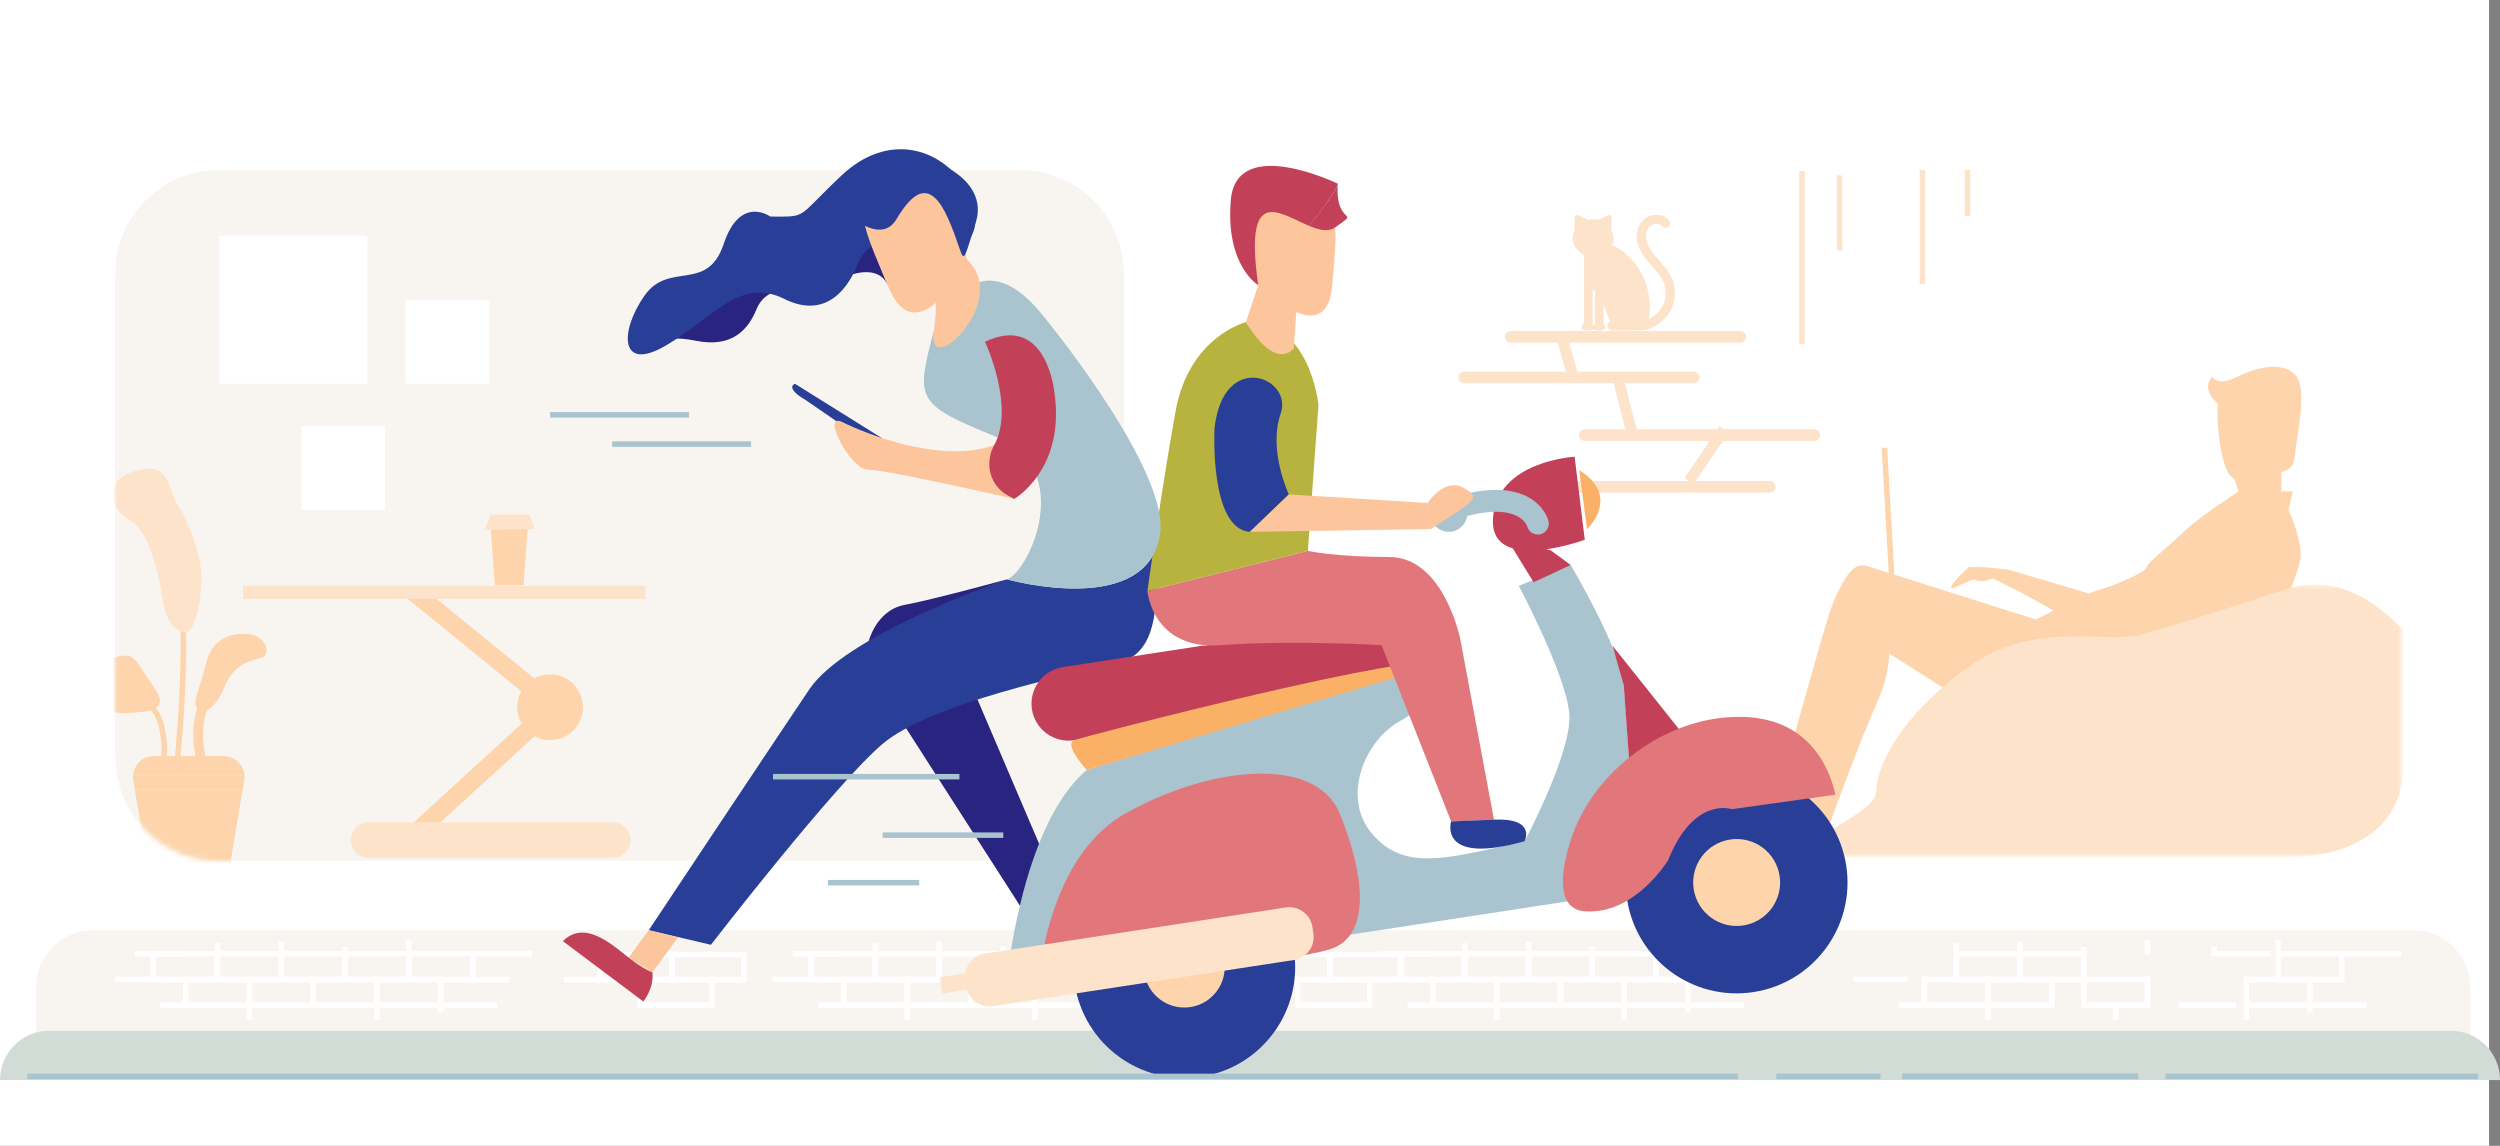 <?xml version="1.0" encoding="UTF-8"?>
<svg width="456px" height="209px" viewBox="0 0 456 209" version="1.1" xmlns="http://www.w3.org/2000/svg" xmlns:xlink="http://www.w3.org/1999/xlink">
    <rect x="0" y="0" width="456" height="209" fill="#808080" stroke="none"/>
    <!-- Generator: sketchtool 49.3 (51167) - http://www.bohemiancoding.com/sketch -->
    <title>0AACFEFB-3A33-4886-8DEC-3374BE8E9D0D</title>
    <desc>Created with sketchtool.</desc>
    <defs>
        <polygon id="path-1" points="0.216 11.667 0.549 35.333 37.667 45.667 45.667 15.333 34 0"></polygon>
        <polygon id="path-3" points="0.216 11.667 0.549 35.333 37.667 45.667 45.667 15.333 34 0"></polygon>
        <polygon id="path-5" points="0 209 456.333 209 456.333 0 0 0"></polygon>
        <polygon id="path-7" points="0.773 0.6 108.001 0.6 108.001 50.333 0.773 50.333"></polygon>
        <polygon id="path-9" points="0 209 456.333 209 456.333 0 0 0"></polygon>
        <path d="M18.973,0 C8.494,0 0,8.495 0,18.973 L0,107.027 C0,117.506 8.494,126 18.973,126 L165.027,126 C175.505,126 184,117.506 184,107.027 L184,18.973 C184,8.495 175.505,0 165.027,0 L18.973,0 Z" id="path-11"></path>
        <path d="M18.973,0 C8.494,0 0,8.495 0,18.973 L0,107.027 C0,117.506 8.494,126 18.973,126 L165.027,126 C175.505,126 184,117.506 184,107.027 L184,18.973 C184,8.495 175.505,0 165.027,0" id="path-13"></path>
        <path d="M18.973,0 C8.494,0 0,8.495 0,18.973 L0,107.027 C0,117.506 8.494,126 18.973,126 L165.027,126 C175.505,126 184,117.506 184,107.027 L184,18.973 C184,8.495 175.505,0 165.027,0" id="path-15"></path>
        <path d="M18.973,0 C8.494,0 0,8.495 0,18.973 L0,107.027 C0,117.506 8.494,126 18.973,126 L165.027,126 C175.505,126 184,117.506 184,107.027 L184,18.973 C184,8.495 175.505,0 165.027,0" id="path-17"></path>
        <path d="M18.973,0 C8.494,0 0,8.495 0,18.973 L0,107.027 C0,117.506 8.494,126 18.973,126 L165.027,126 C175.505,126 184,117.506 184,107.027 L184,18.973 C184,8.495 175.505,0 165.027,0" id="path-19"></path>
        <path d="M18.973,0 C8.494,0 0,8.495 0,18.973 L0,107.027 C0,117.506 8.494,126 18.973,126 L165.027,126 C175.505,126 184,117.506 184,107.027 L184,18.973 C184,8.495 175.505,0 165.027,0" id="path-21"></path>
        <path d="M18.973,0 C8.494,0 0,8.495 0,18.973 L0,107.027 C0,117.506 8.494,126 18.973,126 L165.027,126 C175.505,126 184,117.506 184,107.027 L184,18.973 C184,8.495 175.505,0 165.027,0" id="path-23"></path>
        <path d="M18.973,0 C8.494,0 0,8.495 0,18.973 L0,107.027 C0,117.506 8.494,126 18.973,126 L165.027,126 C175.505,126 184,117.506 184,107.027 L184,18.973 C184,8.495 175.505,0 165.027,0" id="path-25"></path>
        <path d="M18.973,0 C8.494,0 0,8.495 0,18.973 L0,107.027 C0,117.506 8.494,126 18.973,126 L165.027,126 C175.505,126 184,117.506 184,107.027 L184,18.973 C184,8.495 175.505,0 165.027,0" id="path-27"></path>
    </defs>
    <g id="Esanjo-Way" stroke="none" stroke-width="1" fill="none" fill-rule="evenodd">
        <g id="Esanjo-Way---Working-Remotely" transform="translate(-92, -73)">
            <g id="Page-1" transform="translate(92, 73)">
                <polygon id="Fill-1" fill="#FFFFFF" points="0 209 454 209 454 0 0 0"></polygon>
                <g id="Group-8" transform="translate(0, 31)">
                    <path d="M450.576,158.093 L6.598,158.093 L6.598,149.046 C6.598,143.316 11.243,138.67 16.973,138.67 L440.201,138.67 C445.93,138.67 450.576,143.316 450.576,149.046 L450.576,158.093 Z" id="Fill-2" fill="#F8F5F0"></path>
                    <path d="M456,166 L0,166 C0,161.029 4.029,157 9,157 L447,157 C451.971,157 456,161.029 456,166" id="Fill-4" fill="#D2DCD6"></path>
                    <path d="M186.027,126 L39.972,126 C29.494,126 21,117.506 21,107.027 L21,18.973 C21,8.495 29.494,-0 39.972,-0 L186.027,-0 C196.505,-0 205,8.495 205,18.973 L205,107.027 C205,117.506 196.505,126 186.027,126" id="Fill-6" fill="#F8F5F0"></path>
                </g>
                <g id="Group-15" transform="translate(344, 70)">
                    <g id="Group-11">
                        <mask id="mask-2" fill="white">
                            <use xlink:href="#path-1"></use>
                        </mask>
                        <g id="Clip-10"></g>
                        <path d="M0.215,-0 L0.215,45.667 L0.215,-0 Z" id="Fill-9" fill="#FFFFFF" mask="url(#mask-2)"></path>
                    </g>
                    <g id="Group-14">
                        <mask id="mask-4" fill="white">
                            <use xlink:href="#path-3"></use>
                        </mask>
                        <g id="Clip-13"></g>
                        <path d="M45.667,45.667 L45.667,-0 L45.667,45.667 Z" id="Fill-12" fill="#FFFFFF" mask="url(#mask-4)"></path>
                    </g>
                </g>
                <g id="Group-126">
                    <path d="M147,73 L157.667,80.333 L161,80 L145,70 C145,70 143,70.667 147,73" id="Fill-16" fill="#293E96"></path>
                    <mask id="mask-6" fill="white">
                        <use xlink:href="#path-5"></use>
                    </mask>
                    <g id="Clip-19"></g>
                    <path d="M148.412,178.186 L159.036,178.186 L159.036,174.473 L148.412,174.473 L148.412,178.186 Z M147.411,179.186 L160.035,179.186 L160.035,173.473 L147.411,173.473 L147.411,179.186 Z" id="Fill-18" fill="#FFFFFF" mask="url(#mask-6)"></path>
                    <path d="M160.192,178.186 L170.816,178.186 L170.816,174.473 L160.192,174.473 L160.192,178.186 Z M159.192,179.186 L171.816,179.186 L171.816,173.473 L159.192,173.473 L159.192,179.186 Z" id="Fill-20" fill="#FFFFFF" mask="url(#mask-6)"></path>
                    <path d="M171.816,178.186 L182.44,178.186 L182.44,174.473 L171.816,174.473 L171.816,178.186 Z M170.816,179.186 L183.44,179.186 L183.44,173.473 L170.816,173.473 L170.816,179.186 Z" id="Fill-21" fill="#FFFFFF" mask="url(#mask-6)"></path>
                    <path d="M183.44,178.186 L194.064,178.186 L194.064,174.473 L183.44,174.473 L183.44,178.186 Z M182.44,179.186 L195.064,179.186 L195.064,173.473 L182.44,173.473 L182.44,179.186 Z" id="Fill-22" fill="#FFFFFF" mask="url(#mask-6)"></path>
                    <path d="M195.064,178.186 L205.688,178.186 L205.688,174.473 L195.064,174.473 L195.064,178.186 Z M194.064,179.186 L206.688,179.186 L206.688,173.473 L194.064,173.473 L194.064,179.186 Z" id="Fill-23" fill="#FFFFFF" mask="url(#mask-6)"></path>
                    <path d="M154.38,182.85 L165.004,182.85 L165.004,179.137 L154.38,179.137 L154.38,182.85 Z M153.38,183.85 L166.004,183.85 L166.004,178.137 L153.38,178.137 L153.38,183.85 Z" id="Fill-24" fill="#FFFFFF" mask="url(#mask-6)"></path>
                    <path d="M166.004,182.85 L176.628,182.85 L176.628,179.137 L166.004,179.137 L166.004,182.85 Z M165.004,183.85 L177.628,183.85 L177.628,178.137 L165.004,178.137 L165.004,183.85 Z" id="Fill-25" fill="#FFFFFF" mask="url(#mask-6)"></path>
                    <path d="M177.628,182.85 L188.252,182.85 L188.252,179.137 L177.628,179.137 L177.628,182.85 Z M176.628,183.85 L189.252,183.85 L189.252,178.137 L176.628,178.137 L176.628,183.85 Z" id="Fill-26" fill="#FFFFFF" mask="url(#mask-6)"></path>
                    <path d="M189.252,182.85 L199.876,182.85 L199.876,179.137 L189.252,179.137 L189.252,182.85 Z M188.252,183.85 L200.876,183.85 L200.876,178.137 L188.252,178.137 L188.252,183.85 Z" id="Fill-27" fill="#FFFFFF" mask="url(#mask-6)"></path>
                    <polygon id="Fill-28" fill="#FFFFFF" mask="url(#mask-6)" points="141 179.137 150.739 179.137 150.739 178.137 141 178.137"></polygon>
                    <polygon id="Fill-29" fill="#FFFFFF" mask="url(#mask-6)" points="144.612 174.474 153.88 174.474 153.88 173.474 144.612 173.474"></polygon>
                    <polygon id="Fill-30" fill="#FFFFFF" mask="url(#mask-6)" points="149.246 183.85 155.451 183.85 155.451 182.85 149.246 182.85"></polygon>
                    <polygon id="Fill-31" fill="#FFFFFF" mask="url(#mask-6)" points="200.375 183.85 210.664 183.85 210.664 182.85 200.375 182.85"></polygon>
                    <polygon id="Fill-32" fill="#FFFFFF" mask="url(#mask-6)" points="206.188 179.186 212.785 179.186 212.785 178.186 206.188 178.186"></polygon>
                    <polygon id="Fill-33" fill="#FFFFFF" mask="url(#mask-6)" points="222.826 179.186 229.423 179.186 229.423 178.186 222.826 178.186"></polygon>
                    <polygon id="Fill-34" fill="#FFFFFF" mask="url(#mask-6)" points="206.187 174.474 217 174.474 217 173.474 206.187 173.474"></polygon>
                    <polygon id="Fill-35" fill="#FFFFFF" mask="url(#mask-6)" points="159.192 175.548 160.192 175.548 160.192 172.04 159.192 172.04"></polygon>
                    <polygon id="Fill-36" fill="#FFFFFF" mask="url(#mask-6)" points="170.816 173.974 171.816 173.974 171.816 171.791 170.816 171.791"></polygon>
                    <polygon id="Fill-37" fill="#FFFFFF" mask="url(#mask-6)" points="182.44 173.974 183.44 173.974 183.44 172.715 182.44 172.715"></polygon>
                    <polygon id="Fill-38" fill="#FFFFFF" mask="url(#mask-6)" points="188.252 186.04 189.252 186.04 189.252 183.35 188.252 183.35"></polygon>
                    <polygon id="Fill-39" fill="#FFFFFF" mask="url(#mask-6)" points="165.004 186.04 166.004 186.04 166.004 183.35 165.004 183.35"></polygon>
                    <polygon id="Fill-40" fill="#FFFFFF" mask="url(#mask-6)" points="194.064 174.082 195.064 174.082 195.064 171.383 194.064 171.383"></polygon>
                    <polygon id="Fill-41" fill="#FFFFFF" mask="url(#mask-6)" points="199.876 184.694 200.876 184.694 200.876 183.349 199.876 183.349"></polygon>
                    <path d="M229.923,178.186 L242.052,178.186 L242.052,174.582 L229.923,174.582 L229.923,178.186 Z M228.923,179.186 L243.052,179.186 L243.052,173.582 L228.923,173.582 L228.923,179.186 Z" id="Fill-42" fill="#FFFFFF" mask="url(#mask-6)"></path>
                    <path d="M237.227,182.796 L249.356,182.796 L249.356,179.191 L237.227,179.191 L237.227,182.796 Z M236.227,183.796 L250.356,183.796 L250.356,178.191 L236.227,178.191 L236.227,183.796 Z" id="Fill-43" fill="#FFFFFF" mask="url(#mask-6)"></path>
                    <path d="M243.052,178.186 L255.181,178.186 L255.181,174.582 L243.052,174.582 L243.052,178.186 Z M242.052,179.186 L256.181,179.186 L256.181,173.582 L242.052,173.582 L242.052,179.186 Z" id="Fill-44" fill="#FFFFFF" mask="url(#mask-6)"></path>
                    <path d="M255.909,178.186 L266.533,178.186 L266.533,174.473 L255.909,174.473 L255.909,178.186 Z M254.908,179.186 L267.532,179.186 L267.532,173.473 L254.908,173.473 L254.908,179.186 Z" id="Fill-45" fill="#FFFFFF" mask="url(#mask-6)"></path>
                    <path d="M267.69,178.186 L278.314,178.186 L278.314,174.473 L267.69,174.473 L267.69,178.186 Z M266.69,179.186 L279.314,179.186 L279.314,173.473 L266.69,173.473 L266.69,179.186 Z" id="Fill-46" fill="#FFFFFF" mask="url(#mask-6)"></path>
                    <path d="M279.314,178.186 L289.938,178.186 L289.938,174.473 L279.314,174.473 L279.314,178.186 Z M278.313,179.186 L290.937,179.186 L290.937,173.473 L278.313,173.473 L278.313,179.186 Z" id="Fill-47" fill="#FFFFFF" mask="url(#mask-6)"></path>
                    <path d="M290.937,178.186 L301.561,178.186 L301.561,174.473 L290.937,174.473 L290.937,178.186 Z M289.937,179.186 L302.561,179.186 L302.561,173.473 L289.937,173.473 L289.937,179.186 Z" id="Fill-48" fill="#FFFFFF" mask="url(#mask-6)"></path>
                    <path d="M302.561,178.186 L313.185,178.186 L313.185,174.473 L302.561,174.473 L302.561,178.186 Z M301.561,179.186 L314.185,179.186 L314.185,173.473 L301.561,173.473 L301.561,179.186 Z" id="Fill-49" fill="#FFFFFF" mask="url(#mask-6)"></path>
                    <path d="M261.878,182.85 L272.502,182.85 L272.502,179.137 L261.878,179.137 L261.878,182.85 Z M260.878,183.85 L273.502,183.85 L273.502,178.137 L260.878,178.137 L260.878,183.85 Z" id="Fill-50" fill="#FFFFFF" mask="url(#mask-6)"></path>
                    <path d="M273.502,182.85 L284.126,182.85 L284.126,179.137 L273.502,179.137 L273.502,182.85 Z M272.501,183.85 L285.125,183.85 L285.125,178.137 L272.501,178.137 L272.501,183.85 Z" id="Fill-51" fill="#FFFFFF" mask="url(#mask-6)"></path>
                    <path d="M285.125,182.85 L295.749,182.85 L295.749,179.137 L285.125,179.137 L285.125,182.85 Z M284.125,183.85 L296.749,183.85 L296.749,178.137 L284.125,178.137 L284.125,183.85 Z" id="Fill-52" fill="#FFFFFF" mask="url(#mask-6)"></path>
                    <path d="M296.749,182.85 L307.373,182.85 L307.373,179.137 L296.749,179.137 L296.749,182.85 Z M295.749,183.85 L308.373,183.85 L308.373,178.137 L295.749,178.137 L295.749,183.85 Z" id="Fill-53" fill="#FFFFFF" mask="url(#mask-6)"></path>
                    <polygon id="Fill-54" fill="#FFFFFF" mask="url(#mask-6)" points="248.497 179.137 258.236 179.137 258.236 178.137 248.497 178.137"></polygon>
                    <polygon id="Fill-55" fill="#FFFFFF" mask="url(#mask-6)" points="252.11 174.474 261.378 174.474 261.378 173.474 252.11 173.474"></polygon>
                    <polygon id="Fill-56" fill="#FFFFFF" mask="url(#mask-6)" points="256.743 183.85 262.948 183.85 262.948 182.85 256.743 182.85"></polygon>
                    <polygon id="Fill-57" fill="#FFFFFF" mask="url(#mask-6)" points="307.873 183.85 318.162 183.85 318.162 182.85 307.873 182.85"></polygon>
                    <polygon id="Fill-58" fill="#FFFFFF" mask="url(#mask-6)" points="313.684 179.186 320.282 179.186 320.282 178.186 313.684 178.186"></polygon>
                    <polygon id="Fill-59" fill="#FFFFFF" mask="url(#mask-6)" points="313.684 174.474 324.497 174.474 324.497 173.474 313.684 173.474"></polygon>
                    <polygon id="Fill-60" fill="#FFFFFF" mask="url(#mask-6)" points="266.69 175.548 267.69 175.548 267.69 172.04 266.69 172.04"></polygon>
                    <polygon id="Fill-61" fill="#FFFFFF" mask="url(#mask-6)" points="278.314 173.974 279.314 173.974 279.314 171.791 278.314 171.791"></polygon>
                    <polygon id="Fill-62" fill="#FFFFFF" mask="url(#mask-6)" points="289.937 173.974 290.937 173.974 290.937 172.715 289.937 172.715"></polygon>
                    <polygon id="Fill-63" fill="#FFFFFF" mask="url(#mask-6)" points="295.749 186.04 296.749 186.04 296.749 183.35 295.749 183.35"></polygon>
                    <polygon id="Fill-64" fill="#FFFFFF" mask="url(#mask-6)" points="272.502 186.04 273.502 186.04 273.502 183.35 272.502 183.35"></polygon>
                    <polygon id="Fill-65" fill="#FFFFFF" mask="url(#mask-6)" points="301.561 174.082 302.561 174.082 302.561 171.383 301.561 171.383"></polygon>
                    <polygon id="Fill-66" fill="#FFFFFF" mask="url(#mask-6)" points="307.373 184.694 308.373 184.694 308.373 183.349 307.373 183.349"></polygon>
                    <path d="M28.412,178.186 L39.036,178.186 L39.036,174.473 L28.412,174.473 L28.412,178.186 Z M27.411,179.186 L40.035,179.186 L40.035,173.473 L27.411,173.473 L27.411,179.186 Z" id="Fill-67" fill="#FFFFFF" mask="url(#mask-6)"></path>
                    <path d="M40.192,178.186 L50.816,178.186 L50.816,174.473 L40.192,174.473 L40.192,178.186 Z M39.192,179.186 L51.816,179.186 L51.816,173.473 L39.192,173.473 L39.192,179.186 Z" id="Fill-68" fill="#FFFFFF" mask="url(#mask-6)"></path>
                    <path d="M51.816,178.186 L62.44,178.186 L62.44,174.473 L51.816,174.473 L51.816,178.186 Z M50.816,179.186 L63.44,179.186 L63.44,173.473 L50.816,173.473 L50.816,179.186 Z" id="Fill-69" fill="#FFFFFF" mask="url(#mask-6)"></path>
                    <path d="M63.44,178.186 L74.064,178.186 L74.064,174.473 L63.44,174.473 L63.44,178.186 Z M62.44,179.186 L75.064,179.186 L75.064,173.473 L62.44,173.473 L62.44,179.186 Z" id="Fill-70" fill="#FFFFFF" mask="url(#mask-6)"></path>
                    <path d="M75.064,178.186 L85.688,178.186 L85.688,174.473 L75.064,174.473 L75.064,178.186 Z M74.064,179.186 L86.688,179.186 L86.688,173.473 L74.064,173.473 L74.064,179.186 Z" id="Fill-71" fill="#FFFFFF" mask="url(#mask-6)"></path>
                    <path d="M34.38,182.85 L45.004,182.85 L45.004,179.137 L34.38,179.137 L34.38,182.85 Z M33.38,183.85 L46.004,183.85 L46.004,178.137 L33.38,178.137 L33.38,183.85 Z" id="Fill-72" fill="#FFFFFF" mask="url(#mask-6)"></path>
                    <path d="M46.004,182.85 L56.628,182.85 L56.628,179.137 L46.004,179.137 L46.004,182.85 Z M45.004,183.85 L57.628,183.85 L57.628,178.137 L45.004,178.137 L45.004,183.85 Z" id="Fill-73" fill="#FFFFFF" mask="url(#mask-6)"></path>
                    <path d="M57.628,182.85 L68.252,182.85 L68.252,179.137 L57.628,179.137 L57.628,182.85 Z M56.628,183.85 L69.252,183.85 L69.252,178.137 L56.628,178.137 L56.628,183.85 Z" id="Fill-74" fill="#FFFFFF" mask="url(#mask-6)"></path>
                    <path d="M69.252,182.85 L79.876,182.85 L79.876,179.137 L69.252,179.137 L69.252,182.85 Z M68.252,183.85 L80.876,183.85 L80.876,178.137 L68.252,178.137 L68.252,183.85 Z" id="Fill-75" fill="#FFFFFF" mask="url(#mask-6)"></path>
                    <polygon id="Fill-76" fill="#FFFFFF" mask="url(#mask-6)" points="21 179.137 30.739 179.137 30.739 178.137 21 178.137"></polygon>
                    <polygon id="Fill-77" fill="#FFFFFF" mask="url(#mask-6)" points="24.612 174.474 33.88 174.474 33.88 173.474 24.612 173.474"></polygon>
                    <polygon id="Fill-78" fill="#FFFFFF" mask="url(#mask-6)" points="29.246 183.85 35.451 183.85 35.451 182.85 29.246 182.85"></polygon>
                    <polygon id="Fill-79" fill="#FFFFFF" mask="url(#mask-6)" points="80.375 183.85 90.664 183.85 90.664 182.85 80.375 182.85"></polygon>
                    <polygon id="Fill-80" fill="#FFFFFF" mask="url(#mask-6)" points="86.188 179.186 92.785 179.186 92.785 178.186 86.188 178.186"></polygon>
                    <polygon id="Fill-81" fill="#FFFFFF" mask="url(#mask-6)" points="102.826 179.186 109.423 179.186 109.423 178.186 102.826 178.186"></polygon>
                    <polygon id="Fill-82" fill="#FFFFFF" mask="url(#mask-6)" points="86.187 174.474 97 174.474 97 173.474 86.187 173.474"></polygon>
                    <polygon id="Fill-83" fill="#FFFFFF" mask="url(#mask-6)" points="39.192 175.548 40.192 175.548 40.192 172.04 39.192 172.04"></polygon>
                    <polygon id="Fill-84" fill="#FFFFFF" mask="url(#mask-6)" points="50.816 173.974 51.816 173.974 51.816 171.791 50.816 171.791"></polygon>
                    <polygon id="Fill-85" fill="#FFFFFF" mask="url(#mask-6)" points="62.44 173.974 63.44 173.974 63.44 172.715 62.44 172.715"></polygon>
                    <polygon id="Fill-86" fill="#FFFFFF" mask="url(#mask-6)" points="68.252 186.04 69.252 186.04 69.252 183.35 68.252 183.35"></polygon>
                    <polygon id="Fill-87" fill="#FFFFFF" mask="url(#mask-6)" points="45.004 186.04 46.004 186.04 46.004 183.35 45.004 183.35"></polygon>
                    <polygon id="Fill-88" fill="#FFFFFF" mask="url(#mask-6)" points="74.064 174.082 75.064 174.082 75.064 171.383 74.064 171.383"></polygon>
                    <polygon id="Fill-89" fill="#FFFFFF" mask="url(#mask-6)" points="79.876 184.694 80.876 184.694 80.876 183.349 79.876 183.349"></polygon>
                    <path d="M109.923,178.186 L122.052,178.186 L122.052,174.582 L109.923,174.582 L109.923,178.186 Z M108.923,179.186 L123.052,179.186 L123.052,173.582 L108.923,173.582 L108.923,179.186 Z" id="Fill-90" fill="#FFFFFF" mask="url(#mask-6)"></path>
                    <path d="M117.227,182.796 L129.356,182.796 L129.356,179.191 L117.227,179.191 L117.227,182.796 Z M116.227,183.796 L130.356,183.796 L130.356,178.191 L116.227,178.191 L116.227,183.796 Z" id="Fill-91" fill="#FFFFFF" mask="url(#mask-6)"></path>
                    <path d="M123.052,178.186 L135.181,178.186 L135.181,174.582 L123.052,174.582 L123.052,178.186 Z M122.052,179.186 L136.181,179.186 L136.181,173.582 L122.052,173.582 L122.052,179.186 Z" id="Fill-92" fill="#FFFFFF" mask="url(#mask-6)"></path>
                    <path d="M416.022,178.186 L426.646,178.186 L426.646,174.473 L416.022,174.473 L416.022,178.186 Z M415.022,179.186 L427.646,179.186 L427.646,173.473 L415.022,173.473 L415.022,179.186 Z" id="Fill-93" fill="#FFFFFF" mask="url(#mask-6)"></path>
                    <path d="M410.21,182.85 L420.834,182.85 L420.834,179.137 L410.21,179.137 L410.21,182.85 Z M409.21,183.85 L421.834,183.85 L421.834,178.137 L409.21,178.137 L409.21,183.85 Z" id="Fill-94" fill="#FFFFFF" mask="url(#mask-6)"></path>
                    <polygon id="Fill-95" fill="#FFFFFF" mask="url(#mask-6)" points="421.333 183.85 431.622 183.85 431.622 182.85 421.333 182.85"></polygon>
                    <polygon id="Fill-96" fill="#FFFFFF" mask="url(#mask-6)" points="427.145 174.474 437.958 174.474 437.958 173.474 427.145 173.474"></polygon>
                    <polygon id="Fill-97" fill="#FFFFFF" mask="url(#mask-6)" points="403.398 173.974 404.398 173.974 404.398 172.715 403.398 172.715"></polygon>
                    <polygon id="Fill-98" fill="#FFFFFF" mask="url(#mask-6)" points="409.21 186.04 410.21 186.04 410.21 183.35 409.21 183.35"></polygon>
                    <polygon id="Fill-99" fill="#FFFFFF" mask="url(#mask-6)" points="415.022 174.082 416.022 174.082 416.022 171.383 415.022 171.383"></polygon>
                    <polygon id="Fill-100" fill="#FFFFFF" mask="url(#mask-6)" points="420.834 184.694 421.834 184.694 421.834 183.349 420.834 183.349"></polygon>
                    <path d="M357.334,178.186 L367.958,178.186 L367.958,174.473 L357.334,174.473 L357.334,178.186 Z M356.333,179.186 L368.957,179.186 L368.957,173.473 L356.333,173.473 L356.333,179.186 Z" id="Fill-101" fill="#FFFFFF" mask="url(#mask-6)"></path>
                    <path d="M368.957,178.186 L379.581,178.186 L379.581,174.473 L368.957,174.473 L368.957,178.186 Z M367.957,179.186 L380.581,179.186 L380.581,173.473 L367.957,173.473 L367.957,179.186 Z" id="Fill-102" fill="#FFFFFF" mask="url(#mask-6)"></path>
                    <path d="M351.522,182.85 L362.146,182.85 L362.146,179.137 L351.522,179.137 L351.522,182.85 Z M350.521,183.85 L363.145,183.85 L363.145,178.137 L350.521,178.137 L350.521,183.85 Z" id="Fill-103" fill="#FFFFFF" mask="url(#mask-6)"></path>
                    <path d="M363.145,182.85 L373.769,182.85 L373.769,179.137 L363.145,179.137 L363.145,182.85 Z M362.145,183.85 L374.769,183.85 L374.769,178.137 L362.145,178.137 L362.145,183.85 Z" id="Fill-104" fill="#FFFFFF" mask="url(#mask-6)"></path>
                    <path d="M380.581,182.85 L391.205,182.85 L391.205,179.137 L380.581,179.137 L380.581,182.85 Z M379.581,183.85 L392.205,183.85 L392.205,178.137 L379.581,178.137 L379.581,183.85 Z" id="Fill-105" fill="#FFFFFF" mask="url(#mask-6)"></path>
                    <polygon id="Fill-106" fill="#FFFFFF" mask="url(#mask-6)" points="338.141 179.137 347.88 179.137 347.88 178.137 338.141 178.137"></polygon>
                    <polygon id="Fill-107" fill="#FFFFFF" mask="url(#mask-6)" points="346.387 183.85 352.592 183.85 352.592 182.85 346.387 182.85"></polygon>
                    <polygon id="Fill-108" fill="#FFFFFF" mask="url(#mask-6)" points="397.516 183.85 407.805 183.85 407.805 182.85 397.516 182.85"></polygon>
                    <polygon id="Fill-109" fill="#FFFFFF" mask="url(#mask-6)" points="403.328 174.474 414.141 174.474 414.141 173.474 403.328 173.474"></polygon>
                    <polygon id="Fill-110" fill="#FFFFFF" mask="url(#mask-6)" points="356.334 175.548 357.334 175.548 357.334 172.04 356.334 172.04"></polygon>
                    <polygon id="Fill-111" fill="#FFFFFF" mask="url(#mask-6)" points="367.957 173.974 368.957 173.974 368.957 171.791 367.957 171.791"></polygon>
                    <polygon id="Fill-112" fill="#FFFFFF" mask="url(#mask-6)" points="379.581 173.974 380.581 173.974 380.581 172.715 379.581 172.715"></polygon>
                    <polygon id="Fill-113" fill="#FFFFFF" mask="url(#mask-6)" points="385.393 186.04 386.393 186.04 386.393 183.35 385.393 183.35"></polygon>
                    <polygon id="Fill-114" fill="#FFFFFF" mask="url(#mask-6)" points="362.145 186.04 363.145 186.04 363.145 183.35 362.145 183.35"></polygon>
                    <polygon id="Fill-115" fill="#FFFFFF" mask="url(#mask-6)" points="391.205 174.082 392.205 174.082 392.205 171.383 391.205 171.383"></polygon>
                    <path d="M158.334,117.333 C158.334,117.333 159.667,111.333 165.001,110.333 C170.334,109.333 183.67,105.67 183.67,105.67 L158.334,117.333 Z" id="Fill-116" fill="#292480" mask="url(#mask-6)"></path>
                    <path d="M143.317,52.947 C143.317,52.947 139.547,52.614 137.994,56.385 C136.441,60.156 133.558,63.483 126.903,62.152 C120.249,60.822 121.8,63.261 118.029,63.04 C114.246,62.817 117.808,57.272 125.129,55.941 C132.448,54.611 139.103,48.399 142.208,50.175 C145.315,51.949 143.317,52.947 143.317,52.947" id="Fill-117" fill="#292480" mask="url(#mask-6)"></path>
                    <path d="M317.438,62.503 L275.563,62.503 C274.979,62.503 274.501,62.025 274.501,61.441 C274.501,60.857 274.979,60.379 275.563,60.379 L317.438,60.379 C318.022,60.379 318.5,60.857 318.5,61.441 C318.5,62.025 318.022,62.503 317.438,62.503" id="Fill-118" fill="#FDE3CA" mask="url(#mask-6)"></path>
                    <path d="M308.935,69.912 L267.06,69.912 C266.476,69.912 265.998,69.434 265.998,68.85 C265.998,68.266 266.476,67.789 267.06,67.789 L308.935,67.789 C309.519,67.789 309.997,68.266 309.997,68.85 C309.997,69.434 309.519,69.912 308.935,69.912" id="Fill-119" fill="#FDE3CA" mask="url(#mask-6)"></path>
                    <path d="M330.934,80.422 L289.059,80.422 C288.476,80.422 287.997,79.944 287.997,79.36 C287.997,78.776 288.476,78.299 289.059,78.299 L330.934,78.299 C331.518,78.299 331.996,78.776 331.996,79.36 C331.996,79.944 331.518,80.422 330.934,80.422" id="Fill-120" fill="#FDE3CA" mask="url(#mask-6)"></path>
                    <path d="M322.794,89.87 L280.919,89.87 C280.335,89.87 279.857,89.392 279.857,88.808 C279.857,88.224 280.335,87.746 280.919,87.746 L322.794,87.746 C323.378,87.746 323.856,88.224 323.856,88.808 C323.856,89.392 323.378,89.87 322.794,89.87" id="Fill-121" fill="#FDE3CA" mask="url(#mask-6)"></path>
                    <polygon id="Fill-122" fill="#FDE3CA" mask="url(#mask-6)" points="308.907 88.309 307.255 87.183 313.691 77.736 315.344 78.862"></polygon>
                    <polygon id="Fill-123" fill="#FDE3CA" mask="url(#mask-6)" points="296.946 80.168 294.117 69.092 296.054 68.597 298.883 79.673"></polygon>
                    <polygon id="Fill-124" fill="#FDE3CA" mask="url(#mask-6)" points="286.038 69.271 283.8 61.341 285.724 60.798 287.962 68.728"></polygon>
                    <polygon id="Fill-125" fill="#292480" mask="url(#mask-6)" points="163.667 130.333 186.334 165.667 190 155 176.334 123"></polygon>
                </g>
                <g id="Group-150" transform="translate(323, 66)">
                    <path d="M95.21,23.614 L94.425,27.011 C94.425,27.011 97.3,33.284 96.516,36.421 C95.733,39.556 93.903,43.477 93.903,43.477 L56.008,56.545 L49.94,51.434 L46.077,48.181 C46.077,48.181 57.575,42.17 59.666,41.647 C61.758,41.125 68.291,38.511 68.552,37.466 C68.814,36.421 72.21,34.068 74.825,31.455 C77.439,28.842 81.88,25.967 81.88,25.967 L85.278,23.614 L95.21,23.614 Z" id="Fill-127" fill="#FDD4AB"></path>
                    <path d="M16.968,37.068 L54.667,49 L49.94,51.434 L36.145,57.589 L36,62.333 L16.544,50.01 C16.544,50.01 8.605,45.692 16.968,37.068" id="Fill-129" fill="#FDD4AB"></path>
                    <path d="M21.248,49.488 C21.248,49.488 22.816,54.454 19.419,62.033 C16.021,69.612 10.741,84.28 10.741,84.28 L0.548,81.667 C0.548,81.667 9.789,47.97 11.142,44.511 C14.055,37.068 18.635,30.671 21.248,49.488" id="Fill-131" fill="#FDD4AB"></path>
                    <path d="M93.119,23.092 L93.119,16.82 L88.415,16.82 L84.494,21.263 L85.279,23.614 C85.279,23.614 93.642,25.445 93.119,23.092" id="Fill-133" fill="#FDD4AB"></path>
                    <path d="M93.119,16.819 C93.119,16.819 87.107,22.191 84.494,21.262 C81.882,20.333 81.216,9.667 81.549,7.667 C81.882,5.667 90.882,0.667 92.882,4.333 C94.882,8 93.119,16.819 93.119,16.819" id="Fill-135" fill="#FDD4AB"></path>
                    <path d="M91.215,20 C91.215,20 95.215,21 95.548,17.333 C95.882,13.667 97.882,5.333 95.882,2.667 C93.882,-0 89.215,0.667 85.215,2.667 C81.215,4.667 80.548,2.667 80.548,2.667 C80.548,2.667 78.215,4.667 81.548,7.667 C84.882,10.667 92.882,3.333 91.215,20" id="Fill-137" fill="#FDD4AB"></path>
                    <polygon id="Fill-139" fill="#FDD4AB" points="46.076 48.182 45.548 46.667 22.548 39 21.215 15.667 20.215 15.667 21.548 39.333"></polygon>
                    <path d="M69.39,45.612 L43.48,37.955 C43.48,37.955 39.473,37.332 36.627,37.444 C34.962,37.509 36.346,37.355 40.216,39.333 C43.966,41.25 46.231,42.376 46.231,42.376 L58.369,49.2 L69.39,45.612 Z" id="Fill-141" fill="#FDD4AB"></path>
                    <path d="M34.298,40.833 C34.298,40.833 38.631,38.75 40.381,38.75 C42.131,38.75 37.048,36.75 35.881,37.667 C34.715,38.583 30.798,42.75 34.298,40.833" id="Fill-143" fill="#FDD4AB"></path>
                    <path d="M41.465,39 C41.465,39 39.132,40.667 36.965,39.667 C34.798,38.667 38.965,38.333 38.965,38.333 L41.465,39 Z" id="Fill-145" fill="#FDD4AB"></path>
                    <g id="Group-149" transform="translate(7, 40)">
                        <mask id="mask-8" fill="white">
                            <use xlink:href="#path-7"></use>
                        </mask>
                        <g id="Clip-148"></g>
                        <path d="M115.049,18.292 C115.049,18.292 103.591,-4.046 86.903,1.478 C70.216,7 67.549,7.667 60.882,9.667 C54.216,11.667 41.408,6.847 29.145,15.59 C16.882,24.333 12.216,33.667 12.216,38.333 C12.216,43 -5.118,47.667 2.882,50.333 L124.896,50.333 C124.896,50.333 131.883,18.917 115.049,18.292" id="Fill-147" fill="#FDE3CA" mask="url(#mask-8)"></path>
                    </g>
                </g>
                <g id="Group-238">
                    <path d="M211.67,97 C210.62,109.14 212.13,118.99 203.67,121 C195.2,123.01 169.67,128.33 161,135.67 C152.33,143 129.67,172.33 129.67,172.33 L118.33,169.67 C118.33,169.67 143.644,131.609 147.67,125.67 C154,116.333 179.67,107 183.67,105.67 C183.67,105.67 209.67,113 211.67,97" id="Fill-151" fill="#293E96"></path>
                    <path d="M183.499,180.102 C183.499,180.102 186.012,150.724 198.23,140.434 L258.334,121.999 C258.334,121.999 262.234,127.82 255.537,131.418 C248.84,135.017 244.599,145.488 250.288,152.097 C255.978,158.708 262.955,156.938 278.086,153.45 C278.086,153.45 286.618,137.411 286.253,130.453 C285.888,123.495 277.024,106.849 277.024,106.849 L286.498,103.058 C286.498,103.058 295.643,118.493 296.166,124.959 C296.69,131.425 297.195,139.298 297.195,139.298 C297.195,139.298 291.657,144.356 290.126,148.096 C288.595,151.839 285.868,156.933 286.76,164.279 L183.499,180.102 Z" id="Fill-153" fill="#A9C3CF"></path>
                    <polygon id="Fill-155" fill="#C34158" points="294.132 117.788 306.581 133.417 297.195 139.298 296.166 124.959"></polygon>
                    <path d="M236.007,173.342 C237.699,184.382 230.121,194.703 219.081,196.395 C208.041,198.086 197.719,190.508 196.028,179.468 C194.336,168.429 201.914,158.108 212.954,156.415 C223.994,154.724 234.316,162.302 236.007,173.342" id="Fill-157" fill="#293E96"></path>
                    <path d="M223.304,175.288 C223.921,179.312 221.158,183.075 217.134,183.691 C213.11,184.308 209.348,181.546 208.731,177.521 C208.115,173.497 210.877,169.735 214.901,169.118 C218.925,168.502 222.687,171.265 223.304,175.288" id="Fill-159" fill="#FDD4AB"></path>
                    <path d="M336.755,157.903 C338.447,168.943 330.868,179.264 319.829,180.956 C308.789,182.647 298.467,175.069 296.776,164.029 C295.084,152.989 302.662,142.669 313.702,140.976 C324.742,139.285 335.063,146.863 336.755,157.903" id="Fill-161" fill="#293E96"></path>
                    <path d="M324.601,159.766 C325.265,164.094 322.294,168.139 317.966,168.803 C313.638,169.465 309.592,166.494 308.929,162.167 C308.266,157.839 311.237,153.793 315.564,153.13 C319.892,152.466 323.938,155.438 324.601,159.766" id="Fill-163" fill="#FDD4AB"></path>
                    <path d="M221.014,121.276 C221.014,121.276 220.365,129.245 225.917,128.861 C231.47,128.478 262.395,121.248 262.395,121.248 C262.395,121.248 264.737,120.074 263.666,117.667 C262.596,115.258 242.348,117.072 241.434,117.212 C240.521,117.352 231.825,114.008 225.533,115.673 C219.242,117.339 217.395,119.025 221.014,121.276" id="Fill-165" fill="#C34158"></path>
                    <polygon id="Fill-167" fill="#C34158" points="279.73 106.2 275.062 98.611 282.809 100.35 286.497 103.058"></polygon>
                    <path d="M287.212,83.308 C287.212,83.308 273.065,84.073 272.322,94.475 C271.577,104.876 289.065,98.456 289.065,98.456 L287.212,83.308 Z" id="Fill-169" fill="#C34158"></path>
                    <path d="M289.471,96.523 C289.471,96.523 295.818,90.64 288.054,85.751 L289.471,96.523 Z" id="Fill-171" fill="#FAB165"></path>
                    <path d="M221.119,131.157 L195.913,135.019 C192.244,135.582 188.781,133.04 188.219,129.37 C187.657,125.7 190.199,122.237 193.869,121.676 L219.074,117.812 C222.744,117.251 226.206,119.793 226.769,123.463 C227.331,127.132 224.789,130.595 221.119,131.157" id="Fill-173" fill="#C34158"></path>
                    <path d="M198.23,140.434 C198.23,140.434 193.927,135.792 195.914,135.019 C197.899,134.248 261.185,117.927 262.396,121.248 L198.23,140.434 Z" id="Fill-175" fill="#FAB165"></path>
                    <path d="M189.138,181.81 C189.138,181.81 190.031,157.123 205.078,148.504 C220.124,139.885 239.876,137.56 244.333,148.333 C248.79,159.107 250.347,170.793 242.526,173.161 C234.705,175.529 189.138,181.81 189.138,181.81" id="Fill-177" fill="#E1767B"></path>
                    <path d="M304.265,156.896 C304.265,156.896 298.269,166.838 289.152,166.23 C283.159,165.831 285.252,157.406 286.32,153.813 C290.195,140.774 303.979,130.444 317.806,130.756 C330.635,131.046 333.925,141.071 334.77,144.952 L315.875,147.596 C315.875,147.596 308.981,145.143 304.265,156.896" id="Fill-179" fill="#E1767B"></path>
                    <path d="M236.016,175.107 L181.079,183.525 C178.775,183.878 176.6,182.282 176.247,179.977 L176.062,178.77 C175.709,176.465 177.306,174.291 179.61,173.938 L234.547,165.519 C236.851,165.167 239.026,166.763 239.379,169.068 L239.564,170.274 C239.917,172.579 238.321,174.753 236.016,175.107" id="Fill-181" fill="#FDE3CA"></path>
                    <polygon id="Fill-183" fill="#FDE3CA" points="182.259 179.602 171.881 181.192 171.426 178.227 181.805 176.637"></polygon>
                    <path d="M280.499,97.5 C279.617,97.5 278.813,96.913 278.571,96.027 C278.538,95.926 278.148,94.822 276.608,94.076 C274.67,93.14 270.753,92.64 263.103,95.6 C262.072,95.999 260.915,95.486 260.516,94.456 C260.118,93.426 260.63,92.268 261.66,91.869 C269.027,89.019 274.718,88.59 278.58,90.591 C281.656,92.187 282.37,94.73 282.441,95.015 C282.708,96.087 282.057,97.173 280.985,97.44 C280.823,97.481 280.66,97.5 280.499,97.5" id="Fill-185" fill="#A9C3CF"></path>
                    <mask id="mask-10" fill="white">
                        <use xlink:href="#path-9"></use>
                    </mask>
                    <g id="Clip-188"></g>
                    <polygon id="Fill-187" fill="#A9C3CF" mask="url(#mask-10)" points="5 196.833 317 196.833 317 195.833 5 195.833"></polygon>
                    <polygon id="Fill-189" fill="#A9C3CF" mask="url(#mask-10)" points="347 196.833 390 196.833 390 195.833 347 195.833"></polygon>
                    <polygon id="Fill-190" fill="#A9C3CF" mask="url(#mask-10)" points="347 196.833 390 196.833 390 195.833 347 195.833"></polygon>
                    <polygon id="Fill-191" fill="#A9C3CF" mask="url(#mask-10)" points="324 196.833 343 196.833 343 195.833 324 195.833"></polygon>
                    <polygon id="Fill-192" fill="#A9C3CF" mask="url(#mask-10)" points="395 196.833 452 196.833 452 195.833 395 195.833"></polygon>
                    <polygon id="Fill-193" fill="#A9C3CF" mask="url(#mask-10)" points="151 161.5 167.667 161.5 167.667 160.5 151 160.5"></polygon>
                    <polygon id="Fill-194" fill="#A9C3CF" mask="url(#mask-10)" points="161 152.833 183 152.833 183 151.833 161 151.833"></polygon>
                    <path d="M154.667,50.333 C154.667,50.333 160.351,47.854 162.009,52.261 L157.625,41.25 L154.667,50.333 Z" id="Fill-195" fill="#292480" mask="url(#mask-10)"></path>
                    <polygon id="Fill-196" fill="#A9C3CF" mask="url(#mask-10)" points="141 142.167 175 142.167 175 141.167 141 141.167"></polygon>
                    <path d="M209.288,107.802 C209.288,107.802 210.179,118.641 222.754,117.677 C235.329,116.714 252,117.667 252,117.667 L264.683,149.828 L272.5,149.5 L266.37,116.665 C266.37,116.665 263.406,101.614 253.4,101.599 C243.393,101.584 238.562,100.482 238.562,100.482 L209.288,107.802 Z" id="Fill-197" fill="#E1767B" mask="url(#mask-10)"></path>
                    <path d="M227.239,58.761 C227.239,58.761 216.908,61.369 214.434,74.959 C211.96,88.549 209.288,107.802 209.288,107.802 L238.562,100.482 L240.489,73.865 C240.489,73.865 238.964,58.268 227.239,58.761" id="Fill-198" fill="#B7B33E" mask="url(#mask-10)"></path>
                    <path d="M221.527,78.141 C221.527,78.141 220.557,96.454 227.975,97.011 L235.084,90.188 C235.084,90.188 231.263,82.082 233.595,75.459 C235.927,68.835 223.096,63.719 221.527,78.141" id="Fill-199" fill="#293E96" mask="url(#mask-10)"></path>
                    <path d="M267.647,93.617 C267.647,95.485 266.132,97 264.264,97 C262.396,97 260.88,95.485 260.88,93.617 C260.88,91.749 262.396,90.234 264.264,90.234 C266.132,90.234 267.647,91.749 267.647,93.617" id="Fill-200" fill="#A9C3CF" mask="url(#mask-10)"></path>
                    <polygon id="Fill-201" fill="#FCC59C" mask="url(#mask-10)" points="261.016 96.493 227.976 97.012 235.085 90.187 260.381 91.734"></polygon>
                    <path d="M140.5,39.5 C140.5,39.5 135,35.5 132,44.5 C129,53.5 122,47.5 117.5,54 C113,60.5 113,68 121.5,63 C130,58 135,50.5 143,54.5 C151,58.5 155,52 156.5,48 C158,44 166.663,39.401 171.5,43.5 C176.337,47.6 180.5,41 176,34 C171.5,27 162,24 153.5,32 C145,40 147.5,39.5 140.5,39.5" id="Fill-202" fill="#293E96" mask="url(#mask-10)"></path>
                    <path d="M260.381,91.734 C260.381,91.734 263.5,87 267,89 C270.5,91 268.632,91.387 261.016,96.493 L260.381,91.734 Z" id="Fill-203" fill="#FCC59C" mask="url(#mask-10)"></path>
                    <path d="M264.683,149.828 C264.683,149.828 262.171,157.898 278.085,153.449 C278.085,153.449 280.316,149.172 272.5,149.5 L264.683,149.828 Z" id="Fill-204" fill="#293E96" mask="url(#mask-10)"></path>
                    <path d="M227.239,58.761 L229.5,52 L236.5,56 L236,63.5 C236,63.5 232.977,68.021 227.239,58.761" id="Fill-205" fill="#FCC59C" mask="url(#mask-10)"></path>
                    <path d="M229.5,52 C229.5,52 242,64.5 243,52 C244,39.5 245,36.5 235,34.5 C235,34.5 225.5,34.5 229.5,52" id="Fill-206" fill="#FCC59C" mask="url(#mask-10)"></path>
                    <path d="M176.338,47.599 C176.338,47.599 167.386,65.183 162.008,52.261 C156.631,39.339 154.534,36.498 164.458,30.924 C164.458,30.924 174.541,27.643 176.338,47.599" id="Fill-207" fill="#FCC59C" mask="url(#mask-10)"></path>
                    <path d="M243.5,41.5 C242.26,42.37 240.57,41.95 238.77,41.19 C241.49,37.82 243.8,34.69 244,33.5 C243.5,41.5 248.5,38 243.5,41.5" id="Fill-208" fill="#C34158" mask="url(#mask-10)"></path>
                    <path d="M244,33.5 C243.8,34.69 241.49,37.82 238.77,41.19 C233.3,38.91 226.87,33.56 229.5,52 C229.5,52 223.5,48.5 224.5,36.5 C225.5,24.5 244,33.5 244,33.5" id="Fill-209" fill="#C34158" mask="url(#mask-10)"></path>
                    <path d="M185,91 C185,91 161.667,85.667 158.333,85.667 C155,85.667 149.667,75 153.667,77 C157.667,79 171.684,84.714 181.342,81.19 L185,91 Z" id="Fill-210" fill="#FCC59C" mask="url(#mask-10)"></path>
                    <path d="M211.7,95.72 L211.67,97 C209.67,113 183.67,105.67 183.67,105.67 C187.67,104.33 196.33,85.67 181.67,79.67 C167,73.67 167,73 170.33,60.33 C170.33,60.33 177.67,41.67 190.33,57.67 C190.33,57.67 211.23,83.061 211.7,95.72" id="Fill-211" fill="#A9C3CF" mask="url(#mask-10)"></path>
                    <path d="M179.667,62.333 C179.667,62.333 185.213,74.217 181.342,81.19 C179.511,84.49 180.55,88.627 183.88,90.402 L185,91 C185,91 194.334,85.667 192.334,71.667 C192.334,71.667 191,57 179.667,62.333" id="Fill-212" fill="#C34158" mask="url(#mask-10)"></path>
                    <polygon id="Fill-213" fill="#FCC59C" mask="url(#mask-10)" points="123.667 171 119 177.333 114.667 174.667 118.331 169.67"></polygon>
                    <path d="M119,177.333 C119,177.333 117.667,177 114.667,174.667 C111.667,172.333 106.667,167.667 102.667,171.667 L117.333,182.667 C117.333,182.667 119.333,180.333 119,177.333" id="Fill-214" fill="#C34158" mask="url(#mask-10)"></path>
                    <path d="M169,50.5 C169,50.5 171.66,51.66 170.33,60.33 C169,69 182,57 178,49.5 C174,42 169,50.5 169,50.5" id="Fill-215" fill="#FCC59C" mask="url(#mask-10)"></path>
                    <path d="M154,38.5 C154,38.5 160.5,45 163.5,40 C166.5,35 169.663,32.401 173,40 C176.337,47.6 175,50 178,40.5 C181,31 164.5,25.5 158.5,30 C152.5,34.5 154,38.5 154,38.5" id="Fill-216" fill="#293E96" mask="url(#mask-10)"></path>
                    <polygon id="Fill-217" fill="#FDD4AB" mask="url(#mask-10)" points="101.183 131.052 74.461 109.306 76.818 106.948 103.54 128.695"></polygon>
                    <polygon id="Fill-218" fill="#FDD4AB" mask="url(#mask-10)" points="74.726 150.678 101.184 126.48 102.958 129.302 76.5 153.5"></polygon>
                    <polygon id="Fill-219" fill="#FDE3CA" mask="url(#mask-10)" points="44.334 109.25 117.748 109.25 117.748 106.852 44.334 106.852"></polygon>
                    <path d="M111.75,156.5 L67.25,156.5 C65.462,156.5 64,155.037 64,153.25 C64,151.463 65.462,150 67.25,150 L111.75,150 C113.538,150 115,151.463 115,153.25 C115,155.037 113.538,156.5 111.75,156.5" id="Fill-220" fill="#FDE3CA" mask="url(#mask-10)"></path>
                    <path d="M106.334,129 C106.334,132.313 103.647,135 100.334,135 C97.02,135 94.334,132.313 94.334,129 C94.334,125.687 97.02,123 100.334,123 C103.647,123 106.334,125.687 106.334,129" id="Fill-221" fill="#FDD4AB" mask="url(#mask-10)"></path>
                    <polygon id="Fill-222" fill="#FDD4AB" mask="url(#mask-10)" points="90.25 106.75 89.5 96.25 96.25 96.25 95.5 106.75"></polygon>
                    <polygon id="Fill-223" fill="#FDE3CA" mask="url(#mask-10)" points="88.375 96.625 89.5 93.875 96.625 93.875 97.5 96.5"></polygon>
                    <polygon id="Fill-224" fill="#FFFFFF" mask="url(#mask-10)" points="40 70 67 70 67 43 40 43"></polygon>
                    <polygon id="Fill-225" fill="#FFFFFF" mask="url(#mask-10)" points="74 70 89.246 70 89.246 54.754 74 54.754"></polygon>
                    <polygon id="Fill-226" fill="#FFFFFF" mask="url(#mask-10)" points="55 93 70.246 93 70.246 77.754 55 77.754"></polygon>
                    <polygon id="Fill-227" fill="#A9C3CF" mask="url(#mask-10)" points="100.334 76.167 125.667 76.167 125.667 75.167 100.334 75.167"></polygon>
                    <polygon id="Fill-228" fill="#A9C3CF" mask="url(#mask-10)" points="111.667 81.5 137 81.5 137 80.5 111.667 80.5"></polygon>
                    <polygon id="Fill-229" fill="#FDE3CA" mask="url(#mask-10)" points="328.181 63.245 329.181 63.245 329.181 31.216 328.181 31.216"></polygon>
                    <polygon id="Fill-230" fill="#FDE3CA" mask="url(#mask-10)" points="335.045 49.976 336.045 49.976 336.045 31.999 335.045 31.999"></polygon>
                    <polygon id="Fill-231" fill="#FDE3CA" mask="url(#mask-10)" points="350.144 54.552 351.144 54.552 351.144 31 350.144 31"></polygon>
                    <polygon id="Fill-232" fill="#FDE3CA" mask="url(#mask-10)" points="358.38 44.943 359.38 44.943 359.38 31 358.38 31"></polygon>
                    <path d="M332.348,66.448 C332.348,68.473 330.706,70.115 328.681,70.115 C326.656,70.115 325.015,68.473 325.015,66.448 C325.015,64.423 326.656,62.781 328.681,62.781 C330.706,62.781 332.348,64.423 332.348,66.448" id="Fill-233" fill="#FFFFFF" mask="url(#mask-10)"></path>
                    <path d="M339.212,49.333 C339.212,51.358 337.57,53 335.545,53 C333.519,53 331.878,51.358 331.878,49.333 C331.878,47.309 333.519,45.667 335.545,45.667 C337.57,45.667 339.212,47.309 339.212,49.333" id="Fill-234" fill="#FFFFFF" mask="url(#mask-10)"></path>
                    <path d="M354.311,55.467 C354.311,57.492 352.669,59.134 350.644,59.134 C348.619,59.134 346.978,57.492 346.978,55.467 C346.978,53.442 348.619,51.8 350.644,51.8 C352.669,51.8 354.311,53.442 354.311,55.467" id="Fill-235" fill="#FFFFFF" mask="url(#mask-10)"></path>
                    <path d="M362.547,43.112 C362.547,45.137 360.905,46.779 358.88,46.779 C356.856,46.779 355.214,45.137 355.214,43.112 C355.214,41.088 356.856,39.446 358.88,39.446 C360.905,39.446 362.547,41.088 362.547,43.112" id="Fill-236" fill="#FFFFFF" mask="url(#mask-10)"></path>
                    <path d="M290.92,59.062 C290.81,59.171 290.726,59.303 290.668,59.45 C290.627,59.341 290.568,59.24 290.497,59.151 L290.497,52.817 C290.548,52.843 290.601,52.869 290.654,52.892 C290.745,52.931 290.832,52.984 290.92,53.048 L290.92,59.062 Z M305.003,50.916 C304.45,49.583 303.51,48.514 302.601,47.48 L302.536,47.407 C301.625,46.371 300.841,45.424 300.45,44.348 C300.05,43.245 300.19,42.092 300.803,41.413 C301.125,41.06 301.675,40.84 302.207,40.85 C302.445,40.855 302.885,40.914 303.163,41.25 C303.455,41.604 303.981,41.653 304.334,41.36 C304.69,41.066 304.738,40.541 304.445,40.187 C303.926,39.561 303.144,39.205 302.243,39.185 C301.216,39.16 300.219,39.578 299.568,40.296 C298.529,41.444 298.267,43.214 298.885,44.916 C299.373,46.266 300.262,47.34 301.286,48.505 L301.351,48.581 C302.207,49.555 303.017,50.476 303.466,51.555 C304.156,53.214 303.87,55.202 302.738,56.619 C302.19,57.304 301.495,57.848 300.75,58.192 C301.658,52.3 298.846,47.12 294.146,44.695 C294.108,44.676 294.072,44.66 294.034,44.645 C294.204,44.293 294.305,43.919 294.305,43.532 C294.305,42.956 294.168,42.419 293.923,41.948 C293.938,41.905 293.947,41.858 293.947,41.808 L293.947,39.634 C293.947,39.315 293.615,39.104 293.327,39.239 L291.493,40.096 C291.2,40.027 290.892,39.991 290.574,39.991 C290.255,39.991 289.945,40.028 289.649,40.097 L287.813,39.239 C287.524,39.104 287.192,39.315 287.192,39.634 L287.192,41.808 C287.192,41.863 287.202,41.914 287.219,41.959 C286.981,42.429 286.846,42.96 286.846,43.532 C286.846,44.779 287.877,45.878 288.909,46.537 L288.909,58.991 C288.661,59.196 288.502,59.506 288.502,59.855 C288.502,60.399 290.236,60.369 290.654,60.017 C291.014,60.446 292.834,60.3 292.834,59.855 C292.834,59.545 292.709,59.265 292.505,59.063 L292.505,55.629 C292.854,56.464 293.187,57.394 293.51,58.287 C293.553,58.405 293.606,58.517 293.67,58.624 C293.392,58.768 293.202,59.057 293.202,59.391 L293.202,59.409 C293.202,59.885 293.589,60.272 294.067,60.272 L297.892,60.272 C297.952,60.272 298.012,60.266 298.068,60.254 C298.139,60.256 298.209,60.258 298.276,60.26 C298.49,60.266 298.69,60.272 298.885,60.272 C299.103,60.272 299.315,60.265 299.534,60.242 C301.202,60.067 302.885,59.101 304.039,57.658 C305.545,55.773 305.923,53.127 305.003,50.916 Z" id="Fill-237" fill="#FDE3CA" mask="url(#mask-10)"></path>
                </g>
                <g id="Group-266" transform="translate(21, 31)">
                    <g id="Group-241">
                        <mask id="mask-12" fill="white">
                            <use xlink:href="#path-11"></use>
                        </mask>
                        <g id="Clip-240"></g>
                        <path d="M3.579,112.981 L23.265,112.981 L19.761,133.998 C19.277,133.97 14.918,133.836 13.455,133.792 L13.426,133.792 C12.004,133.835 7.569,133.97 7.083,134 L3.579,112.981 Z" id="Fill-239" fill="#FDD4AB" mask="url(#mask-12)"></path>
                    </g>
                    <g id="Group-244">
                        <mask id="mask-14" fill="white">
                            <use xlink:href="#path-13"></use>
                        </mask>
                        <g id="Clip-243"></g>
                        <path d="M23.576,110.494 L3.267,110.494 C3.389,108.512 5.039,106.878 7.124,106.878 L19.72,106.878 C21.804,106.878 23.454,108.512 23.576,110.494" id="Fill-242" fill="#FDD4AB" mask="url(#mask-14)"></path>
                    </g>
                    <g id="Group-247">
                        <mask id="mask-16" fill="white">
                            <use xlink:href="#path-15"></use>
                        </mask>
                        <g id="Clip-246"></g>
                        <path d="M23.531,111.376 L23.264,112.981 L3.579,112.981 L3.312,111.376 C3.262,111.078 3.249,110.781 3.267,110.494 L23.576,110.494 C23.594,110.781 23.581,111.078 23.531,111.376" id="Fill-245" fill="#FDD4AB" mask="url(#mask-16)"></path>
                    </g>
                    <g id="Group-250">
                        <mask id="mask-18" fill="white">
                            <use xlink:href="#path-17"></use>
                        </mask>
                        <g id="Clip-249"></g>
                        <path d="M15.176,108.798 L16.854,108.189 C16.83,108.123 14.54,101.617 17.707,96.722 L16.208,95.753 C12.552,101.402 15.067,108.498 15.176,108.798" id="Fill-248" fill="#FDD4AB" mask="url(#mask-18)"></path>
                    </g>
                    <g id="Group-253">
                        <mask id="mask-20" fill="white">
                            <use xlink:href="#path-19"></use>
                        </mask>
                        <g id="Clip-252"></g>
                        <path d="M15.276,98.877 C15.276,98.877 17.864,99.309 19.805,94.564 C21.746,89.818 24.765,89.603 26.706,88.956 C28.648,88.309 27.353,84.858 24.334,84.643 C21.315,84.427 17.648,85.29 16.57,90.034 C15.491,94.779 13.766,96.936 15.276,98.877" id="Fill-251" fill="#FDD4AB" mask="url(#mask-20)"></path>
                    </g>
                    <g id="Group-256">
                        <mask id="mask-22" fill="white">
                            <use xlink:href="#path-21"></use>
                        </mask>
                        <g id="Clip-255"></g>
                        <path d="M11.825,107.977 L10.83,107.874 C10.863,107.553 14.074,75.659 9.55,69.802 L10.341,69.192 C15.108,75.362 11.961,106.648 11.825,107.977" id="Fill-254" fill="#FDD4AB" mask="url(#mask-22)"></path>
                    </g>
                    <g id="Group-259">
                        <mask id="mask-24" fill="white">
                            <use xlink:href="#path-23"></use>
                        </mask>
                        <g id="Clip-258"></g>
                        <path d="M12.71,84.427 C12.71,84.427 9.668,84.151 8.838,79.174 C8.009,74.198 6.351,65.904 2.756,63.969 C-0.838,62.033 -2.497,56.504 3.862,54.845 C10.222,53.187 9.392,57.886 11.328,60.927 C13.262,63.969 16.026,70.604 15.751,75.304 C15.475,80.003 14.368,84.427 12.71,84.427" id="Fill-257" fill="#FDE3CA" mask="url(#mask-24)"></path>
                    </g>
                    <g id="Group-262">
                        <mask id="mask-26" fill="white">
                            <use xlink:href="#path-25"></use>
                        </mask>
                        <g id="Clip-261"></g>
                        <path d="M9.335,109.365 L8.342,109.25 C8.351,109.175 9.181,101.731 6.678,98.783 C6.064,98.059 5.316,97.686 4.391,97.642 L4.439,96.644 C5.638,96.701 6.649,97.203 7.441,98.136 C10.223,101.416 9.373,109.042 9.335,109.365" id="Fill-260" fill="#FDD4AB" mask="url(#mask-26)"></path>
                    </g>
                    <g id="Group-265">
                        <mask id="mask-28" fill="white">
                            <use xlink:href="#path-27"></use>
                        </mask>
                        <g id="Clip-264"></g>
                        <path d="M6.904,98.526 C6.904,98.526 -1.943,100.461 -5.261,96.867 C-8.578,93.273 -9.96,86.915 -4.431,88.573 C1.098,90.232 1.927,86.361 4.692,90.785 C7.457,95.209 9.669,96.867 6.904,98.526" id="Fill-263" fill="#FDD4AB" mask="url(#mask-28)"></path>
                    </g>
                </g>
                <path d="M417.145,156.257 C417.145,156.257 438.478,157.59 438.478,138.923 C438.478,124.59 442.478,162.59 442.478,162.59 L423.145,162.59 L417.145,156.257 Z" id="Fill-267" fill="#FFFFFF"></path>
            </g>
        </g>
    </g>
</svg>